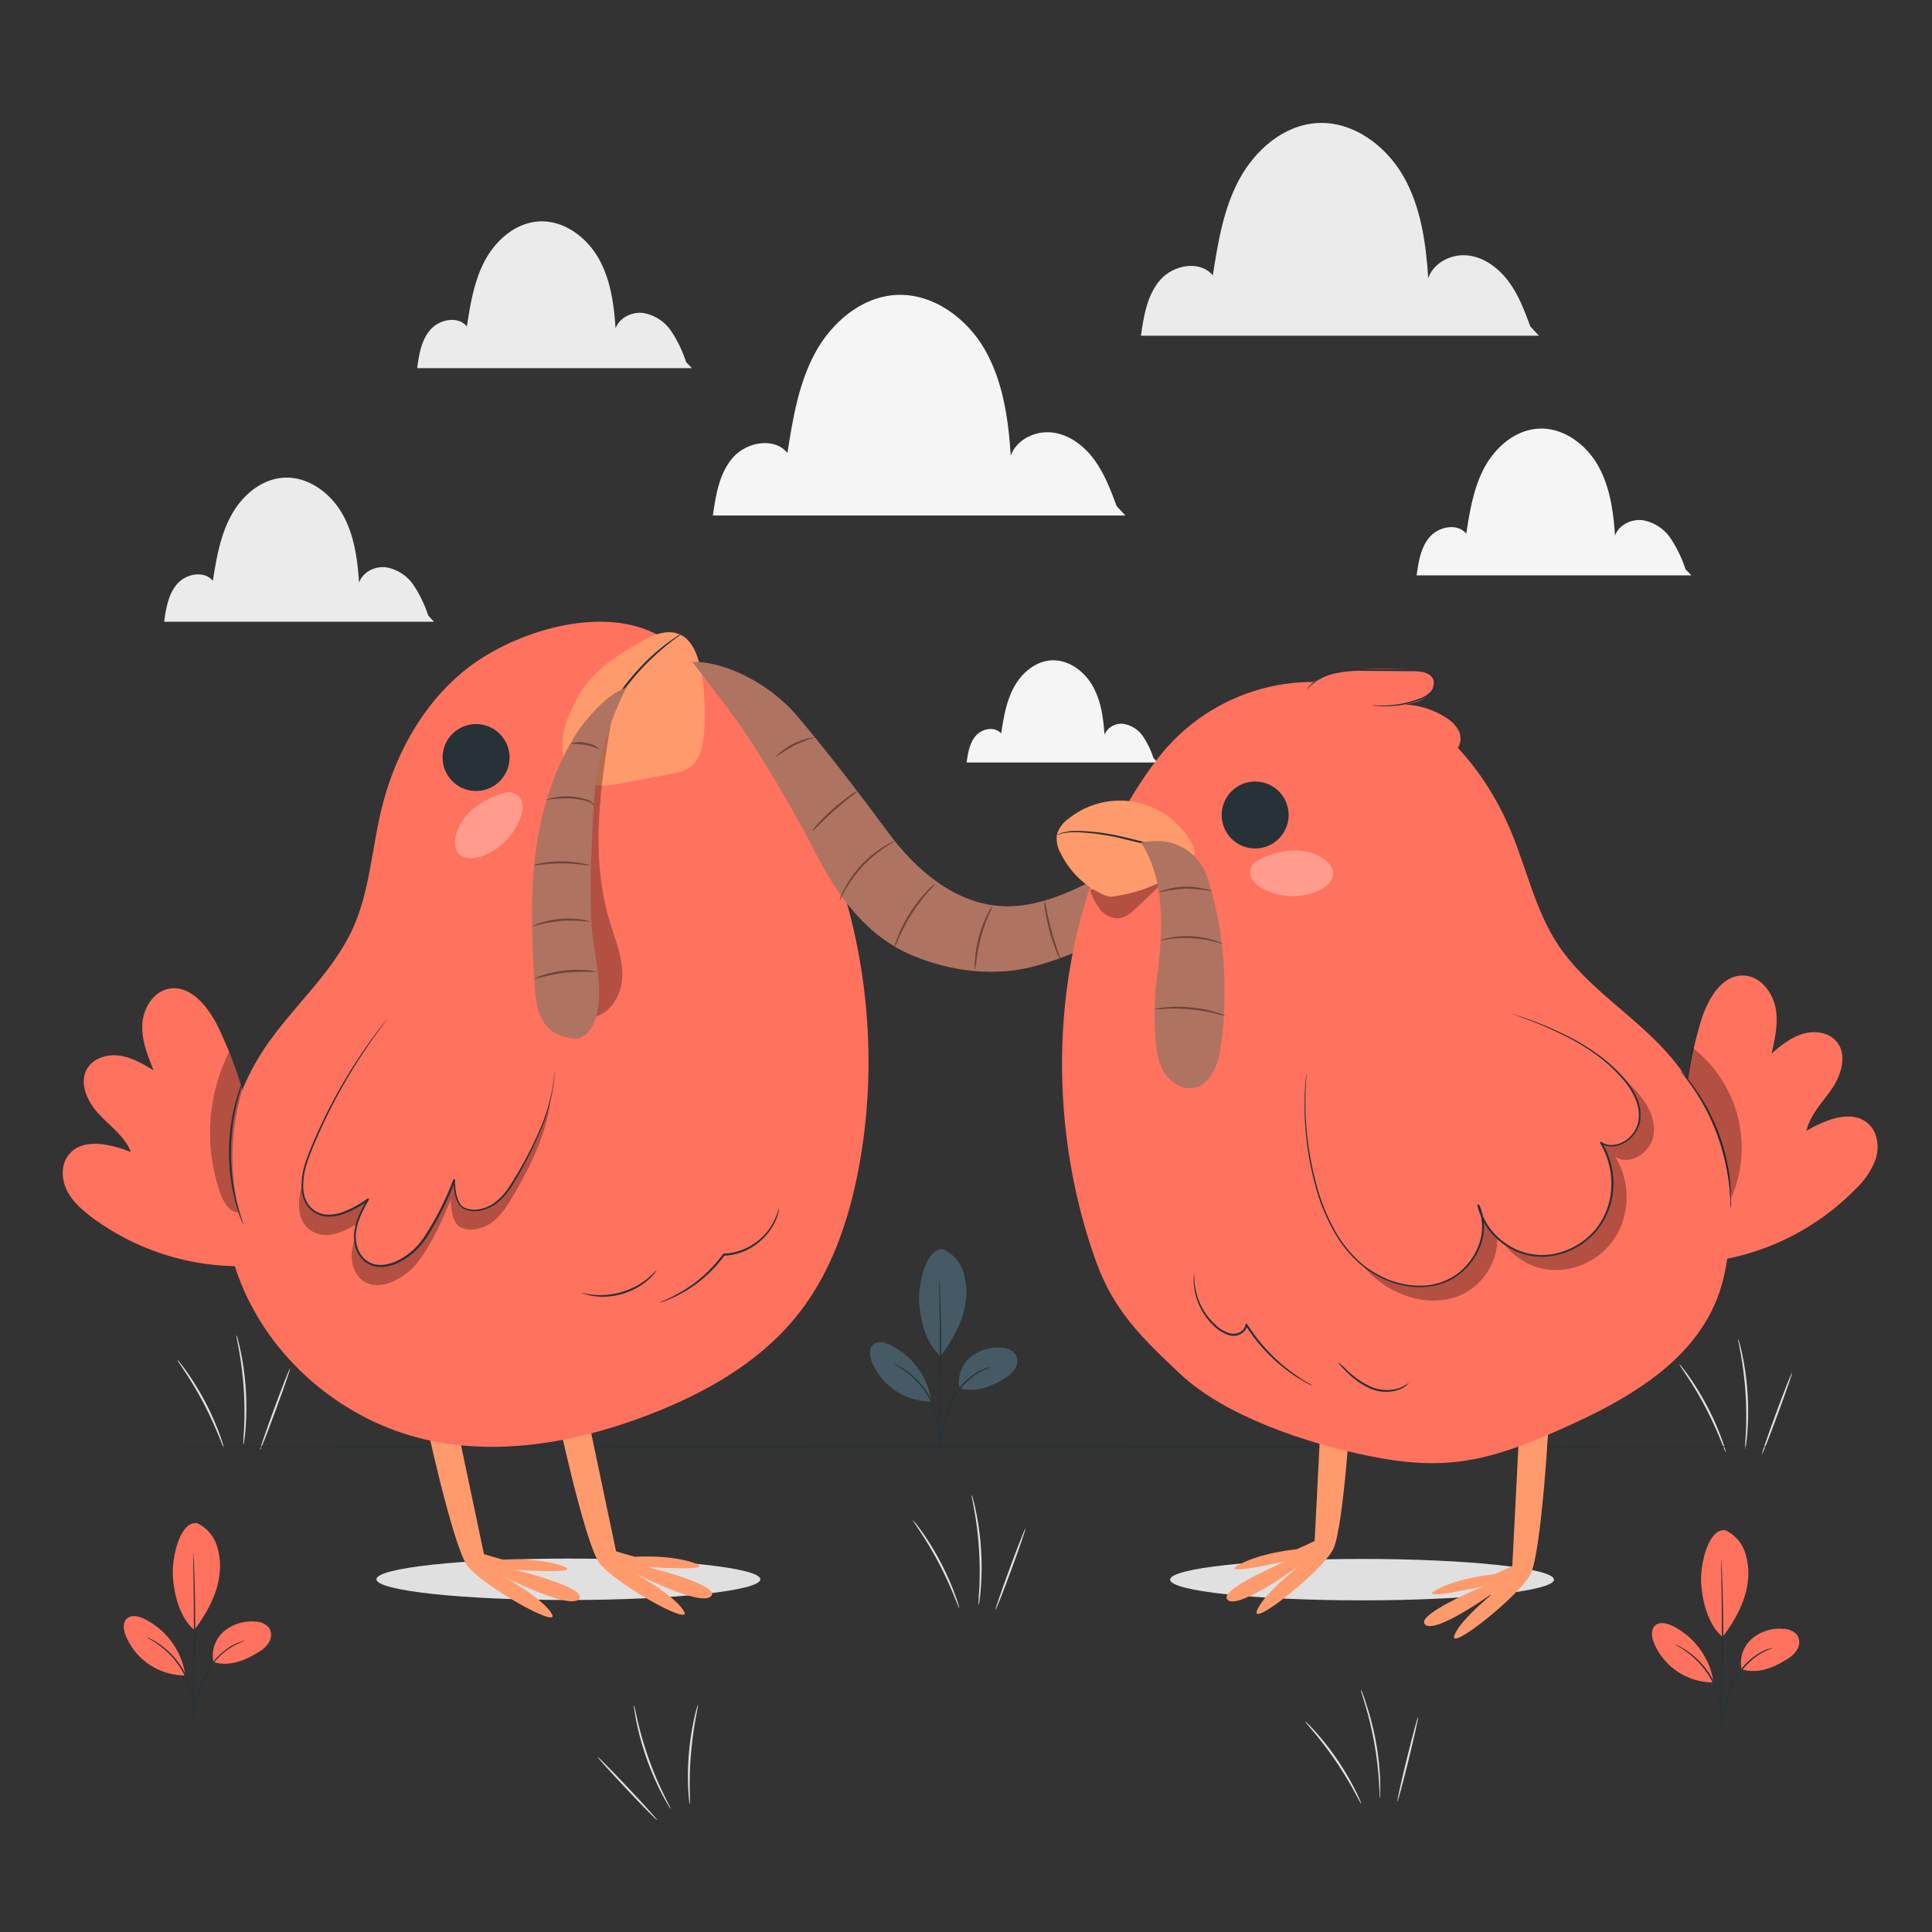 <svg xmlns="http://www.w3.org/2000/svg" viewBox="0 0 500 500"><rect x="0" y="0" width="500" height="500" fill="#333333" stroke="none"/><g id="freepik--background-complete--inject-293"><path d="M289,131c-1.56-4.17-3.15-8.4-5.78-12s-6.46-6.53-10.88-7.07-9.31,1.84-10.75,6c-.63-9.49-2-19.22-6.72-27.46s-13.61-14.71-23.1-14.13c-8.95.55-16.62,7.2-20.87,15.09s-5.72,16.94-7.12,25.79c-3.39-4.16-10.56-2.85-14.1,1.19s-4.43,9.68-5.19,15H291.25Z" style="fill:#f5f5f5"></path><path d="M110.82,159.29a31.89,31.89,0,0,0-3.78-7.84,10.84,10.84,0,0,0-7.11-4.63c-2.89-.35-6.09,1.21-7,4-.41-6.2-1.29-12.57-4.4-17.95s-8.9-9.62-15.11-9.24c-5.85.35-10.86,4.7-13.64,9.86S56,144.53,55.09,150.32c-2.22-2.72-6.9-1.87-9.21.77s-2.91,6.33-3.4,9.81h69.83Z" style="fill:#ebebeb"></path><path d="M396.06,84.5c-1.5-4-3-8.09-5.57-11.56s-6.23-6.3-10.49-6.82S371,67.9,369.63,72c-.61-9.15-1.9-18.54-6.49-26.49S350,31.29,340.86,31.85c-8.63.52-16,6.93-20.12,14.54s-5.52,16.34-6.87,24.88c-3.27-4-10.18-2.75-13.59,1.15s-4.28,9.33-5,14.46h103Z" style="fill:#ebebeb"></path><path d="M177.56,93.7a32.67,32.67,0,0,0-3.85-8A11,11,0,0,0,166.47,81c-2.94-.36-6.2,1.23-7.16,4-.42-6.32-1.31-12.8-4.48-18.28s-9.06-9.8-15.38-9.41c-6,.36-11.06,4.79-13.89,10s-3.81,11.28-4.74,17.18c-2.26-2.77-7-1.9-9.39.79s-3,6.44-3.46,10h71.11Z" style="fill:#ebebeb"></path><path d="M436.21,147.34a32.67,32.67,0,0,0-3.85-8,11,11,0,0,0-7.24-4.71c-2.94-.36-6.2,1.23-7.16,4-.42-6.32-1.32-12.8-4.48-18.29s-9.06-9.79-15.38-9.4c-6,.36-11.07,4.79-13.9,10s-3.81,11.28-4.74,17.18c-2.26-2.77-7-1.9-9.39.79s-2.95,6.44-3.45,10h71.1Z" style="fill:#f5f5f5"></path><path d="M298.51,196.17a22.74,22.74,0,0,0-2.67-5.55,7.67,7.67,0,0,0-5-3.27,4.68,4.68,0,0,0-5,2.8c-.29-4.39-.91-8.9-3.11-12.71s-6.3-6.81-10.69-6.54c-4.14.26-7.69,3.33-9.66,7s-2.65,7.84-3.29,11.94c-1.57-1.92-4.89-1.32-6.53.55s-2.05,4.48-2.4,6.94h49.42Z" style="fill:#f5f5f5"></path><ellipse cx="147.1" cy="408.72" rx="49.68" ry="5.36" style="fill:#e0e0e0"></ellipse><ellipse cx="352.49" cy="408.81" rx="49.67" ry="5.36" style="fill:#e0e0e0"></ellipse><path d="M170.1,471.05c-.11.1-3.65-3.48-7.91-8s-7.63-8.26-7.53-8.36,3.64,3.48,7.91,8S170.2,471,170.1,471.05Z" style="fill:#e0e0e0"></path><path d="M173.59,468.15a4.71,4.71,0,0,1-.64-.94c-.38-.62-.9-1.53-1.51-2.68a71.91,71.91,0,0,1-6.77-19.11c-.25-1.28-.42-2.31-.51-3a4,4,0,0,1-.09-1.12,5.47,5.47,0,0,1,.29,1.09c.18.81.41,1.81.67,3a90.68,90.68,0,0,0,6.74,19l1.36,2.75A4.5,4.5,0,0,1,173.59,468.15Z" style="fill:#e0e0e0"></path><path d="M180.63,441.26c.08,0-.23,1.43-.64,3.73s-.88,5.5-1.18,9.05-.33,6.78-.3,9.11.1,3.79,0,3.8a4.64,4.64,0,0,1-.17-1c-.08-.65-.15-1.6-.22-2.77a70.44,70.44,0,0,1,1.49-18.25c.25-1.14.48-2.07.67-2.7A4,4,0,0,1,180.63,441.26Z" style="fill:#e0e0e0"></path><path d="M361.64,466.22c-.14,0,.95-5,2.43-11s2.79-10.89,2.93-10.86-.95,4.95-2.43,11S361.78,466.25,361.64,466.22Z" style="fill:#e0e0e0"></path><path d="M357.17,465.42a4.8,4.8,0,0,1-.11-1.13c-.05-.84-.11-1.86-.17-3.06a90.42,90.42,0,0,0-3.53-19.87l-.89-2.94a4.47,4.47,0,0,1-.28-1.09,4.56,4.56,0,0,1,.47,1c.28.68.64,1.66,1,2.9a71.53,71.53,0,0,1,3.54,20c0,1.3,0,2.35,0,3.08A4.33,4.33,0,0,1,357.17,465.42Z" style="fill:#e0e0e0"></path><path d="M337.78,445.5a4.18,4.18,0,0,1,.76.68c.48.45,1.13,1.14,1.91,2a69.88,69.88,0,0,1,10.3,15.13c.53,1.05.93,1.91,1.18,2.52a4.23,4.23,0,0,1,.35,1c-.07,0-.73-1.26-1.85-3.31s-2.76-4.83-4.76-7.78-4-5.48-5.5-7.28S337.72,445.55,337.78,445.5Z" style="fill:#e0e0e0"></path><path d="M257.62,416.67c-.13-.05,1.5-4.82,3.64-10.64s4-10.51,4.13-10.46-1.49,4.81-3.64,10.64S257.76,416.72,257.62,416.67Z" style="fill:#e0e0e0"></path><path d="M253.27,415.37a4.3,4.3,0,0,1,0-1.13c0-.84.1-1.86.17-3.07A91.06,91.06,0,0,0,252.18,391c-.22-1.18-.41-2.19-.56-3a5.67,5.67,0,0,1-.16-1.12,4.39,4.39,0,0,1,.36,1.07c.2.7.45,1.72.72,3a71.56,71.56,0,0,1,1.28,20.23c-.1,1.29-.22,2.34-.33,3.06A5.37,5.37,0,0,1,253.27,415.37Z" style="fill:#e0e0e0"></path><path d="M236.23,393.41s.27.24.69.75,1,1.27,1.67,2.22a70.53,70.53,0,0,1,4.79,7.82,69.68,69.68,0,0,1,3.74,8.38c.41,1.1.71,2,.89,2.63a3.86,3.86,0,0,1,.24,1c-.08,0-.58-1.34-1.47-3.5s-2.2-5.11-3.86-8.27-3.36-5.89-4.64-7.85S236.17,393.45,236.23,393.41Z" style="fill:#e0e0e0"></path><path d="M67.3,375.21c-.13,0,1.5-4.82,3.65-10.64s4-10.52,4.13-10.47-1.5,4.82-3.65,10.65S67.44,375.26,67.3,375.21Z" style="fill:#e0e0e0"></path><path d="M63,373.91a4.3,4.3,0,0,1,0-1.13c0-.84.1-1.86.17-3.07a93.76,93.76,0,0,0-.08-10.1,92.86,92.86,0,0,0-1.2-10c-.22-1.19-.4-2.19-.56-3a4.38,4.38,0,0,1-.15-1.12,5.27,5.27,0,0,1,.35,1.08c.2.7.45,1.72.72,3a70.2,70.2,0,0,1,1.36,10.07,72.62,72.62,0,0,1-.07,10.16c-.11,1.3-.23,2.35-.34,3.07A4.64,4.64,0,0,1,63,373.91Z" style="fill:#e0e0e0"></path><path d="M45.91,351.94a4,4,0,0,1,.69.76c.41.51,1,1.27,1.67,2.22a72,72,0,0,1,4.8,7.82,71.27,71.27,0,0,1,3.74,8.37c.4,1.11.7,2,.88,2.64a3.45,3.45,0,0,1,.24,1c-.07,0-.58-1.33-1.47-3.49s-2.2-5.11-3.86-8.27-3.35-5.9-4.64-7.85S45.85,352,45.91,351.94Z" style="fill:#e0e0e0"></path><path d="M456,376.33c-.13-.05,1.5-4.82,3.65-10.64s4-10.51,4.13-10.46-1.5,4.81-3.65,10.64S456.15,376.38,456,376.33Z" style="fill:#e0e0e0"></path><path d="M451.66,375a4.93,4.93,0,0,1,0-1.13c0-.84.1-1.86.17-3.07a91.06,91.06,0,0,0-1.28-20.14c-.22-1.18-.4-2.19-.55-3a4.27,4.27,0,0,1-.16-1.12,4.74,4.74,0,0,1,.35,1.07c.2.7.45,1.72.72,3a70.2,70.2,0,0,1,1.36,10.07,72.79,72.79,0,0,1-.07,10.17c-.11,1.29-.23,2.34-.34,3.06A4.64,4.64,0,0,1,451.66,375Z" style="fill:#e0e0e0"></path><path d="M434.62,353.06a4,4,0,0,1,.69.76c.41.51,1,1.27,1.67,2.22a72,72,0,0,1,4.8,7.82,70.59,70.59,0,0,1,3.74,8.38c.4,1.1.7,2,.88,2.63a3.45,3.45,0,0,1,.24,1c-.07,0-.58-1.33-1.47-3.49s-2.2-5.11-3.86-8.27-3.35-5.9-4.64-7.85S434.56,353.11,434.62,353.06Z" style="fill:#e0e0e0"></path></g><g id="freepik--Floor--inject-293"><path d="M474.32,374.4c0,.15-100.44.27-224.31.27s-224.33-.12-224.33-.27,100.42-.26,224.33-.26S474.32,374.26,474.32,374.4Z" style="fill:#263238"></path></g><g id="freepik--Plants--inject-293"><path d="M244.2,323.35a9.75,9.75,0,0,1,5.05,5.72,17.08,17.08,0,0,1,.67,7.75c-.57,5-3.43,10.11-6.5,14.13-4.24-3.7-5.21-10.15-5.5-13.45-.46-5.22,1.89-14.92,6.28-14.15" style="fill:#455a64"></path><path d="M248.34,359.25a8.33,8.33,0,0,1,2.69-7.91,11.06,11.06,0,0,1,8.14-2.54,4.66,4.66,0,0,1,3.58,1.61,3.54,3.54,0,0,1,.05,3.6,7.17,7.17,0,0,1-2.67,2.63c-3.67,2.3-7.64,3.85-11.79,2.61" style="fill:#455a64"></path><path d="M242.91,374.67a5.1,5.1,0,0,1,.15-1c.13-.73.31-1.67.51-2.8a29.16,29.16,0,0,1,2.89-8.92,17.73,17.73,0,0,1,6.4-6.8,12.08,12.08,0,0,1,2.61-1.16,6.28,6.28,0,0,1,.75-.19.78.78,0,0,1,.27,0,20.3,20.3,0,0,0-3.5,1.61,18.52,18.52,0,0,0-6.21,6.76,31.26,31.26,0,0,0-2.95,8.8c-.26,1.17-.47,2.11-.63,2.77A6,6,0,0,1,242.91,374.67Z" style="fill:#263238"></path><path d="M243.07,330.9a2.43,2.43,0,0,1,.05.46c0,.33,0,.76.08,1.29.06,1.13.12,2.76.19,4.77.13,4,.23,9.6.21,15.75s-.18,11.73-.35,15.76c-.08,2-.16,3.64-.23,4.76,0,.54-.07,1-.09,1.3a2.23,2.23,0,0,1-.05.45,1.59,1.59,0,0,1,0-.45c0-.34,0-.77,0-1.3,0-1.17.07-2.79.11-4.77.1-4,.21-9.6.24-15.75s0-11.71-.1-15.74c0-2-.06-3.6-.07-4.77,0-.54,0-1,0-1.3A2.44,2.44,0,0,1,243.07,330.9Z" style="fill:#263238"></path><path d="M241,362.31a19.42,19.42,0,0,0-10.62-14.25c-1.41-.68-3.26-1.12-4.42-.07s-.91,2.95-.34,4.42a16.63,16.63,0,0,0,15.28,10.31" style="fill:#455a64"></path><path d="M231.08,352.83a5.69,5.69,0,0,1,.9.39,10.94,10.94,0,0,1,1,.55,13.09,13.09,0,0,1,1.3.81,17.26,17.26,0,0,1,1.48,1.11,20,20,0,0,1,1.57,1.43,21.83,21.83,0,0,1,3,3.84,21.51,21.51,0,0,1,2,4.46,18.19,18.19,0,0,1,.5,2.07,16.94,16.94,0,0,1,.25,1.83,14.14,14.14,0,0,1,.07,1.52,10,10,0,0,1,0,1.15,6.19,6.19,0,0,1-.11,1c-.08,0,.06-1.4-.19-3.62a16.87,16.87,0,0,0-.29-1.81,20.08,20.08,0,0,0-.52-2,20.43,20.43,0,0,0-4.88-8.16,20.09,20.09,0,0,0-1.53-1.44c-.49-.44-1-.8-1.43-1.13C232.32,353.48,231,352.9,231.08,352.83Z" style="fill:#263238"></path><path d="M51.1,394.23a9.76,9.76,0,0,1,5,5.72,17.35,17.35,0,0,1,.67,7.75c-.57,5-3.43,10.11-6.5,14.13-4.24-3.7-5.21-10.15-5.5-13.45-.46-5.22,1.88-14.93,6.28-14.15" style="fill:#FF725E"></path><path d="M55.24,430.13a8.32,8.32,0,0,1,2.68-7.91,11.08,11.08,0,0,1,8.15-2.54,4.62,4.62,0,0,1,3.57,1.6,3.58,3.58,0,0,1,.06,3.61A7.22,7.22,0,0,1,67,427.51c-3.67,2.31-7.64,3.86-11.79,2.62" style="fill:#FF725E"></path><path d="M49.81,445.55a5.14,5.14,0,0,1,.15-1c.13-.72.3-1.66.51-2.79a29.3,29.3,0,0,1,2.88-8.92,17.81,17.81,0,0,1,6.41-6.8,11.88,11.88,0,0,1,2.61-1.16,6.28,6.28,0,0,1,.75-.19.76.76,0,0,1,.27,0A16.63,16.63,0,0,0,53.67,433a31.64,31.64,0,0,0-3,8.79c-.25,1.17-.46,2.12-.62,2.77A6.38,6.38,0,0,1,49.81,445.55Z" style="fill:#263238"></path><path d="M50,401.78a2.39,2.39,0,0,1,.05.45c0,.34,0,.77.08,1.3.06,1.13.12,2.76.19,4.77.13,4,.23,9.6.2,15.75s-.17,11.73-.34,15.75c-.08,2-.16,3.65-.23,4.77,0,.53-.07,1-.09,1.3a1.4,1.4,0,0,1-.06.45,3.26,3.26,0,0,1,0-.46c0-.33,0-.76,0-1.29,0-1.18.07-2.79.12-4.77.1-4,.21-9.6.24-15.75s0-11.71-.1-15.74c0-2-.06-3.6-.08-4.78,0-.53,0-1,0-1.29A1.84,1.84,0,0,1,50,401.78Z" style="fill:#263238"></path><path d="M47.91,433.19a19.42,19.42,0,0,0-10.62-14.25c-1.41-.68-3.26-1.12-4.43-.07s-.9,2.95-.33,4.41A16.6,16.6,0,0,0,47.81,433.6" style="fill:#FF725E"></path><path d="M38,423.71a5.69,5.69,0,0,1,.9.39,10.58,10.58,0,0,1,1,.54c.38.24.84.47,1.29.81a16.49,16.49,0,0,1,1.48,1.12A18.4,18.4,0,0,1,44.24,428a21.83,21.83,0,0,1,3,3.84,19.5,19.5,0,0,1,2.47,6.52A17.1,17.1,0,0,1,50,440.2a14,14,0,0,1,.07,1.52,10,10,0,0,1,0,1.15,6.19,6.19,0,0,1-.11,1c-.09,0,.06-1.4-.19-3.63a17.12,17.12,0,0,0-.29-1.8,20.4,20.4,0,0,0-.53-2,21.29,21.29,0,0,0-2-4.36,22,22,0,0,0-2.92-3.8,19.81,19.81,0,0,0-1.52-1.43A18,18,0,0,0,41,425.67C39.21,424.36,37.94,423.78,38,423.71Z" style="fill:#263238"></path><path d="M446.58,396.06a9.79,9.79,0,0,1,5.05,5.72,17.35,17.35,0,0,1,.67,7.75c-.57,5-3.43,10.11-6.51,14.12-4.23-3.69-5.21-10.14-5.5-13.44-.45-5.22,1.89-14.93,6.29-14.15" style="fill:#FF725E"></path><path d="M450.71,432a8.33,8.33,0,0,1,2.69-7.9,11,11,0,0,1,8.14-2.54,4.64,4.64,0,0,1,3.58,1.6,3.56,3.56,0,0,1,.05,3.61,7.19,7.19,0,0,1-2.66,2.62c-3.67,2.31-7.65,3.86-11.8,2.61" style="fill:#FF725E"></path><path d="M445.28,447.37a8.26,8.26,0,0,1,.15-1c.14-.72.31-1.66.52-2.79a29,29,0,0,1,2.88-8.92,17.91,17.91,0,0,1,6.4-6.81,12.7,12.7,0,0,1,2.61-1.15,6.28,6.28,0,0,1,.75-.19.8.8,0,0,1,.27,0,18.64,18.64,0,0,0-3.49,1.61,18.29,18.29,0,0,0-6.22,6.76,31.21,31.21,0,0,0-2.95,8.79c-.26,1.17-.46,2.12-.63,2.77A4.72,4.72,0,0,1,445.28,447.37Z" style="fill:#263238"></path><path d="M445.44,403.61a1.66,1.66,0,0,1,.05.45c0,.34.05.77.08,1.3.06,1.12.13,2.75.19,4.77.13,4,.24,9.6.21,15.75s-.18,11.72-.34,15.75c-.09,2-.17,3.65-.24,4.77,0,.53-.06,1-.08,1.3a2.87,2.87,0,0,1-.06.45,2.35,2.35,0,0,1,0-.46c0-.33,0-.76,0-1.29,0-1.18.07-2.8.12-4.78.1-4,.21-9.59.23-15.74s0-11.71-.1-15.74c0-2-.05-3.6-.07-4.78,0-.53,0-1,0-1.29A2.35,2.35,0,0,1,445.44,403.61Z" style="fill:#263238"></path><path d="M443.39,435a19.47,19.47,0,0,0-10.62-14.25c-1.42-.68-3.27-1.12-4.43-.07s-.9,2.95-.33,4.41a16.61,16.61,0,0,0,15.28,10.32" style="fill:#FF725E"></path><path d="M433.45,425.54a5.69,5.69,0,0,1,.9.39,9.54,9.54,0,0,1,1,.54c.38.24.84.47,1.29.81a18,18,0,0,1,1.48,1.12,17,17,0,0,1,1.57,1.43,19.93,19.93,0,0,1,5,8.29,16.7,16.7,0,0,1,.5,2.07,16.91,16.91,0,0,1,.26,1.84c.07.56.05,1.07.07,1.52a8,8,0,0,1,0,1.15,4.17,4.17,0,0,1-.11,1c-.08,0,.06-1.4-.18-3.63a17.29,17.29,0,0,0-.3-1.8,17.85,17.85,0,0,0-.52-2,21.84,21.84,0,0,0-2-4.36,22.5,22.5,0,0,0-2.92-3.8,19.88,19.88,0,0,0-1.53-1.43,16.55,16.55,0,0,0-1.43-1.14C434.69,426.19,433.42,425.61,433.45,425.54Z" style="fill:#263238"></path></g><g id="freepik--Chickens--inject-293"><path d="M109.58,364.1c0,1.52,7.62,35.92,11.29,41s24.07,16.64,22,12.68-12.82-9.95-12.82-9.95,17.22,8.87,19.8,6-16.53-7.56-16.53-7.56,18.48,1.25,12.22-1-15.4-1.65-15.4-1.65l-2.66-.74-2.23-.67-7.76-36.85Z" style="fill:#ff9a6c"></path><path d="M143.76,363.36c.05,1.52,7.61,35.92,11.29,41.05s24.06,16.64,22,12.68-12.81-10-12.81-10,17.21,8.88,19.8,6-16.53-7.56-16.53-7.56,18.48,1.26,12.22-1-15.4-1.64-15.4-1.64l-2.66-.74-2.23-.67-7.76-36.85Z" style="fill:#ff9a6c"></path><path d="M173.23,166.23h0c-13.08-9.77-34.58-4.72-48.39,4s-22.56,24-26.28,39.85c-2.35,10-2.94,20.58-7.16,30-5.35,11.91-15.9,20.6-23.11,31.48-11.62,17.53-13.81,40.85-6,60.36s25.4,34.75,45.73,40.11c19.5,5.15,40.4,1.5,59.26-5.65,15.14-5.73,29.82-14,39.72-26.85,8.17-10.56,12.61-23.57,15.13-36.68C231.86,252.47,214.52,194,173.23,166.23Z" style="fill:#FF725E"></path><path d="M63.88,298.93q1.41,2.2,2.8,4.41a106.47,106.47,0,0,0-10.17-37.41c-2.56-5.33-7.22-11.24-13-10-4,.89-6.48,5.16-6.68,9.24s1.37,8,2.91,11.8c-2.75-1.63-5.58-3.3-8.74-3.76s-6.76.57-8.41,3.3c-2.25,3.72,0,8.58,2.95,11.76s6.76,5.84,8.35,9.88c-5.45-2.14-12.74-3.82-16.24.88-1.9,2.54-1.74,6.2-.33,9.05s3.87,5,6.41,6.93A64.29,64.29,0,0,0,72.22,326.9Z" style="fill:#FF725E"></path><g style="opacity:0.3"><path d="M142.7,281.72,99.42,268.67a139.61,139.61,0,0,0-20.25,35.05c-2,4.92-3.17,11.56,1.14,14.63s9.89,0,14.09-3c-1.45,2.62-2.92,5.31-3.31,8.28s.54,6.3,3,7.94c3.65,2.38,8.58.2,11.88-2.65,5.51-4.76,10.71-18.57,10.71-18.57s-.11,6.16,2.61,7.33,6,.26,8.33-1.57,3.91-4.43,5.4-7C137.94,300.65,142.37,291.5,142.7,281.72Z"></path></g><path d="M131.74,197.5a8.66,8.66,0,1,1-7.13-10A8.66,8.66,0,0,1,131.74,197.5Z" style="fill:#263238"></path><g style="opacity:0.3"><path d="M135.08,207.57v0a3.52,3.52,0,0,0-4.45-2.4c-5.58,1.56-11,5.17-12.52,10.63-.47,1.69-.62,3.69.51,5,1.37,1.62,3.93,1.5,5.94.82a16.38,16.38,0,0,0,10.1-10A7.51,7.51,0,0,0,135.08,207.57Z" style="fill:#fff"></path></g><path d="M149.54,180.3c4.05-7,9.71-10.43,16.69-14.42,3-1.7,6.59-3.08,9.72-1.69s4.64,5.31,5.34,8.82a58.8,58.8,0,0,1,.84,17.41c-.3,3-1,6.34-3.49,8.12a11.94,11.94,0,0,1-4.8,1.69l-11.68,2.28c-4.19.83-8.88,1.55-12.43-.82-3.26-2.18-4.54-6.49-4.15-10.4s2.18-7.5,4-11" style="fill:#ff9a6c"></path><path d="M152.49,195.68a9,9,0,0,1,.42-1.54c.14-.5.33-1.1.59-1.78s.53-1.47.9-2.31a56.8,56.8,0,0,1,2.82-5.82,64.23,64.23,0,0,1,4.33-6.63,63.56,63.56,0,0,1,5.19-6,56.22,56.22,0,0,1,4.82-4.3c.71-.59,1.39-1.07,2-1.5s1.11-.79,1.54-1.06a9.34,9.34,0,0,1,1.37-.82,9.33,9.33,0,0,1-1.25,1c-.42.3-.92.67-1.49,1.13s-1.23.95-1.92,1.55c-1.41,1.17-3,2.64-4.71,4.36a62,62,0,0,0-9.44,12.51,63.25,63.25,0,0,0-2.9,5.72c-.39.83-.68,1.61-1,2.28s-.51,1.25-.68,1.73A10.22,10.22,0,0,1,152.49,195.68Z" style="fill:#263238"></path><g style="opacity:0.3"><path d="M62.72,282c-1.12-3.65-2.57-7.75-3.43-9.78a47,47,0,0,0-2.11,37c.83,2.18,2.36,4.64,4.69,4.55A60.91,60.91,0,0,1,62.72,282Z"></path></g><path d="M100.24,263.67A139.22,139.22,0,0,0,80,298.72c-2,4.92-3.17,11.55,1.14,14.63s9.89,0,14.09-3c-1.45,2.61-2.92,5.31-3.31,8.27s.54,6.3,3,7.94c3.65,2.39,8.58.21,11.88-2.65,5.5-4.76,10.7-18.56,10.7-18.56s-.1,6.15,2.62,7.33,6,.25,8.33-1.57,3.91-4.43,5.39-7c4.89-8.47,9.32-17.62,9.65-27.4" style="fill:#FF725E"></path><path d="M143.53,276.72a29,29,0,0,1-.3,4.06,46.5,46.5,0,0,1-3,11,99.58,99.58,0,0,1-8,15.53,17.64,17.64,0,0,1-3.46,3.91,10,10,0,0,1-5,2.18,7.1,7.1,0,0,1-2.89-.23c-.24-.06-.47-.17-.7-.25a3.22,3.22,0,0,1-.66-.42,3.83,3.83,0,0,1-1-1.21,9.34,9.34,0,0,1-.91-2.87,19.21,19.21,0,0,1-.26-3l.47.09a76.51,76.51,0,0,1-7.51,14.89,18.15,18.15,0,0,1-6.47,6,12.26,12.26,0,0,1-4.33,1.46,8.82,8.82,0,0,1-2.35-.08,6.86,6.86,0,0,1-2.2-.88,7,7,0,0,1-2.83-3.73,10.15,10.15,0,0,1-.41-4.6c.44-3.07,1.94-5.74,3.34-8.28l.37.34a27.3,27.3,0,0,1-6.69,3.61,11.09,11.09,0,0,1-3.69.63,6.88,6.88,0,0,1-3.55-1A6.64,6.64,0,0,1,79,311.2a8.61,8.61,0,0,1-.94-3.4,18.82,18.82,0,0,1,.89-6.65,59.12,59.12,0,0,1,2.28-5.89c.8-1.88,1.64-3.67,2.46-5.39,1.65-3.43,3.32-6.54,4.94-9.32A136.43,136.43,0,0,1,96.87,268c1.06-1.42,1.89-2.5,2.48-3.21l.66-.82a2.16,2.16,0,0,1,.23-.26,2,2,0,0,1-.2.29l-.62.84c-.56.74-1.37,1.84-2.4,3.26a146.75,146.75,0,0,0-8.14,12.66c-1.59,2.78-3.24,5.89-4.87,9.32-.81,1.72-1.63,3.51-2.42,5.38a59.8,59.8,0,0,0-2.24,5.86,18.24,18.24,0,0,0-.85,6.48,8.29,8.29,0,0,0,.89,3.22,6.27,6.27,0,0,0,2.31,2.43,6.43,6.43,0,0,0,3.31.91,10.49,10.49,0,0,0,3.52-.62,26.11,26.11,0,0,0,6.55-3.55.26.26,0,0,1,.36.06.26.26,0,0,1,0,.27c-1.39,2.53-2.85,5.16-3.26,8.1a9.36,9.36,0,0,0,.39,4.36,6.42,6.42,0,0,0,2.61,3.46,6.21,6.21,0,0,0,2,.81,8,8,0,0,0,2.19.07,11.86,11.86,0,0,0,4.15-1.4,17.59,17.59,0,0,0,6.29-5.85,76.49,76.49,0,0,0,7.48-14.76.24.24,0,0,1,.31-.13.22.22,0,0,1,.15.22,18.29,18.29,0,0,0,.25,3,8.88,8.88,0,0,0,.85,2.73,3,3,0,0,0,2,1.66,6.73,6.73,0,0,0,2.71.23,9.56,9.56,0,0,0,4.84-2.08,17.09,17.09,0,0,0,3.38-3.8A100.34,100.34,0,0,0,140,291.65a48.77,48.77,0,0,0,3.12-10.89c.19-1.31.3-2.32.34-3,0-.33.05-.58.07-.78A1.11,1.11,0,0,1,143.53,276.72Z" style="fill:#263238"></path><path d="M63.33,278.73a9.42,9.42,0,0,1-.45,1.46c-.17.47-.37,1-.56,1.71s-.46,1.43-.66,2.29a54.73,54.73,0,0,0-1.27,6,54,54,0,0,0-.16,15.09,55.84,55.84,0,0,0,1.14,6.07c.19.86.43,1.62.62,2.29s.36,1.26.52,1.72a9.57,9.57,0,0,1,.42,1.48,8.57,8.57,0,0,1-.61-1.41c-.19-.46-.4-1-.61-1.7s-.48-1.43-.7-2.29a49.46,49.46,0,0,1-1.26-6.1,51.08,51.08,0,0,1,.16-15.22,48.16,48.16,0,0,1,1.39-6.07c.23-.86.52-1.61.74-2.28s.45-1.23.65-1.69A8.42,8.42,0,0,1,63.33,278.73Z" style="fill:#263238"></path><g style="opacity:0.3"><path d="M157.76,238.36c-5.24-17.45-2.22-36.18.84-54.15a148.42,148.42,0,0,0-5.82,75.57l.65,3.45c4.75-.82,7.59-6.07,7.63-10.88S159.15,243,157.76,238.36Z"></path></g><path d="M200,179c.06.17-1.83.69-3.76,2s-3.07,2.89-3.21,2.77a9.44,9.44,0,0,1,7-4.76Z" style="fill:#6f4439"></path><path d="M201.6,312.65s0,.14,0,.41a7.64,7.64,0,0,1-.26,1.14,13.53,13.53,0,0,1-1.85,3.92,15.71,15.71,0,0,1-4.63,4.5,15,15,0,0,1-7.54,2.37l.21-.11-.26.35a33.93,33.93,0,0,1-11,9.54,30.15,30.15,0,0,1-4,1.84c-.49.19-.88.3-1.14.38a1.77,1.77,0,0,1-.42.1,11.61,11.61,0,0,1,1.48-.67,38.41,38.41,0,0,0,3.93-2,35.39,35.39,0,0,0,10.75-9.53l.25-.34a.26.26,0,0,1,.21-.11,14.79,14.79,0,0,0,7.3-2.25,16.05,16.05,0,0,0,4.58-4.3A18.45,18.45,0,0,0,201.6,312.65Z" style="fill:#263238"></path><path d="M150.58,334.62c0-.1,1.17.28,3.08.48a19.17,19.17,0,0,0,3.35,0,21.61,21.61,0,0,0,4-.75,21.91,21.91,0,0,0,3.78-1.58,20.22,20.22,0,0,0,2.78-1.88c1.48-1.21,2.24-2.15,2.31-2.09s-.14.27-.48.7a12,12,0,0,1-1.59,1.67,17.13,17.13,0,0,1-2.78,2,19.61,19.61,0,0,1-3.87,1.67,19.15,19.15,0,0,1-4.15.72,16.77,16.77,0,0,1-3.43-.15,12.11,12.11,0,0,1-2.25-.53A2.56,2.56,0,0,1,150.58,334.62Z" style="fill:#263238"></path><path d="M258.69,234.47c-11.85-.87-21.77-9.47-28.8-19s-15.81-21-23.5-30.08-19.56-14.35-27.21-14.1l9.31,12.21c7.7,10.22,16.82,26.08,22.67,37.46s13.37,21.5,25.19,26.41c9.92,4.11,21.52,5.5,31.85,2.57,20.48-5.79,39.8-19.14,50.71-37.41C298.16,213.87,279.44,236,258.69,234.47Z" style="fill:#ae7461"></path><path d="M210.87,190.81c0,.15-2.51.71-5.33,2.15s-4.8,3.13-4.9,3a16.78,16.78,0,0,1,10.23-5.16Z" style="fill:#6f4439"></path><path d="M210.19,215.09a8.8,8.8,0,0,1,1.44-1.83,49.66,49.66,0,0,1,8.36-7.41,8.48,8.48,0,0,1,2-1.2,11.66,11.66,0,0,1-1.76,1.5c-1.11.88-2.64,2.12-4.26,3.56s-3,2.81-4.06,3.81A11.17,11.17,0,0,1,210.19,215.09Z" style="fill:#6f4439"></path><path d="M217.31,233a3,3,0,0,1,.25-.82,20.54,20.54,0,0,1,.95-2.11,28,28,0,0,1,4.4-6.22,27.65,27.65,0,0,1,5.93-4.81,20.17,20.17,0,0,1,2-1.09,3.06,3.06,0,0,1,.79-.3c0,.08-1,.63-2.64,1.7a32.91,32.91,0,0,0-5.74,4.85,33.51,33.51,0,0,0-4.46,6.05C217.87,231.93,217.39,233,217.31,233Z" style="fill:#6f4439"></path><path d="M231.36,245.54a12.73,12.73,0,0,1,.88-2.85,37,37,0,0,1,3.24-6.41,37.61,37.61,0,0,1,4.42-5.68,12.4,12.4,0,0,1,2.2-2,23.82,23.82,0,0,1-1.93,2.25,49.45,49.45,0,0,0-4.25,5.71,48.76,48.76,0,0,0-3.34,6.28A24.49,24.49,0,0,1,231.36,245.54Z" style="fill:#6f4439"></path><path d="M252.33,250.94a9.83,9.83,0,0,1,0-2.55,30.58,30.58,0,0,1,3.23-11.78,9.69,9.69,0,0,1,1.33-2.17,17.42,17.42,0,0,1-1,2.32,42.49,42.49,0,0,0-2,5.71,40.36,40.36,0,0,0-1.15,6A18.47,18.47,0,0,1,252.33,250.94Z" style="fill:#6f4439"></path><path d="M274.42,248.39a9.27,9.27,0,0,1-1-2.11,45.11,45.11,0,0,1-1.82-5.39,48,48,0,0,1-1.14-5.56,9,9,0,0,1-.16-2.35,13.47,13.47,0,0,1,.53,2.28c.28,1.42.7,3.37,1.28,5.5s1.19,4,1.65,5.39A12.27,12.27,0,0,1,274.42,248.39Z" style="fill:#6f4439"></path><path d="M291.68,239.23a29.24,29.24,0,0,0-2.27-6.75,28.8,28.8,0,0,0-4.31-5.67,6,6,0,0,1,1.69,1.3,16.74,16.74,0,0,1,3.08,4.13,16.55,16.55,0,0,1,1.67,4.87A6.15,6.15,0,0,1,291.68,239.23Z" style="fill:#6f4439"></path><path d="M305.3,229.42a28.08,28.08,0,0,0-2-5.95,27.59,27.59,0,0,0-3.75-5,5,5,0,0,1,1.5,1.15,14.64,14.64,0,0,1,4.17,8A5,5,0,0,1,305.3,229.42Z" style="fill:#6f4439"></path><path d="M153,238c-.48-10,.16-20,.67-30s3.78-20.87,8.45-30.09c-5.18,1.74-10.94,8.61-13.46,12.73-6,9.84-9.05,20.8-10.27,31.78s-.69,22.05,0,33.06c.29,4.27.93,9.08,5,11.73,1.32.87,4.67,1.88,6.31,1.51,3-.68,4.49-4.82,4.77-6.21C156.21,254,153.37,246.64,153,238Z" style="fill:#ae7461"></path><path d="M154.5,251.58a63.66,63.66,0,0,0-8.28.13,63.22,63.22,0,0,0-8.09,1.72,8.43,8.43,0,0,1,2.25-1,28.24,28.24,0,0,1,5.78-1.26,28.85,28.85,0,0,1,5.92-.06A8.28,8.28,0,0,1,154.5,251.58Z" style="fill:#6f4439"></path><path d="M152.8,238.58a46.57,46.57,0,0,0-7.68-.26,43.92,43.92,0,0,0-7.52,1.53,7.56,7.56,0,0,1,2.08-.94,22.41,22.41,0,0,1,5.4-1.11,23,23,0,0,1,5.51.2A7.62,7.62,0,0,1,152.8,238.58Z" style="fill:#6f4439"></path><path d="M152.68,224c0,.16-3.27-.56-7.31-.55s-7.28.66-7.31.5a7.29,7.29,0,0,1,2.09-.57,28.21,28.21,0,0,1,5.22-.45,27.79,27.79,0,0,1,5.22.49A7.78,7.78,0,0,1,152.68,224Z" style="fill:#6f4439"></path><path d="M153.7,208.55a3,3,0,0,0-1.46-1.1,17.29,17.29,0,0,0-4.51-.8,40,40,0,0,0-6.53.38,16.55,16.55,0,0,1,11.19.08,2.76,2.76,0,0,1,1.15.92C153.72,208.33,153.73,208.54,153.7,208.55Z" style="fill:#6f4439"></path><path d="M155.2,193.85c-.08.14-1.6-.7-3.68-1.06s-3.79-.2-3.81-.36a6.85,6.85,0,0,1,3.91-.16A6.63,6.63,0,0,1,155.2,193.85Z" style="fill:#6f4439"></path><path d="M400.86,365c.19,1.5-1.91,36.67-4.73,42.31s-21.17,20.19-19.76,16,11.11-11.83,11.11-11.83-15.62,11.46-18.62,9,15.14-10,15.14-10-18.06,4.12-12.22.93,15-4,15-4l2.51-1.15,2.1-1,1.9-37.61Z" style="fill:#ff9a6c"></path><path d="M349.75,358.64c.19,1.5-1.9,36.66-4.73,42.3s-21.17,20.2-19.75,16,11.1-11.84,11.1-11.84-15.62,11.46-18.62,9S332.89,404,332.89,404s-18.05,4.13-12.22.94,14.95-4,14.95-4l2.51-1.14,2.1-1,1.91-37.61Z" style="fill:#ff9a6c"></path><path d="M430.81,271.74c-8.83-9.62-20.6-16.55-27.75-27.48-5.63-8.62-7.87-18.95-11.76-28.48-6.16-15.12-17.19-28.81-32.19-35.25l-.45-.19c-21-8.83-45.24-2-59.07,16-26.8,34.94-31.38,87.47-15.87,130.31,4.54,12.55,11.87,19.66,21.59,28.81,11.78,11.1,32.74,18,48.59,21.26,19.74,4.12,30.89,1.59,49.34-6.53,19.25-8.48,38.2-19.32,42.9-39.82S445,287.23,430.81,271.74Z" style="fill:#FF725E"></path><path d="M483.68,291c-4.19-4.09-11.13-1.29-16.18,1.67.94-4.24,4.28-7.46,6.7-11.06s3.89-8.75,1.09-12.07c-2.06-2.44-5.78-2.9-8.83-1.95s-5.59,3-8,5.08c.93-4,1.86-8.11,1-12.11s-4-7.83-8-8.08c-5.89-.36-9.58,6.2-11.28,11.86a106.47,106.47,0,0,0-4.19,38.55l2.07-4.8-3.86,28.93a64.28,64.28,0,0,0,46-19.28,20.58,20.58,0,0,0,5.25-7.85C486.37,296.89,486,293.25,483.68,291Z" style="fill:#FF725E"></path><path d="M319.51,217.75A8.66,8.66,0,1,0,318,205.6,8.66,8.66,0,0,0,319.51,217.75Z" style="fill:#263238"></path><g style="opacity:0.3"><path d="M323.92,227.4l0,0a3.53,3.53,0,0,1,1.63-4.79c5.14-2.65,11.56-3.69,16.4-.73,1.5.91,3,2.27,3.05,4,.11,2.12-1.85,3.77-3.79,4.64a16.34,16.34,0,0,1-14.2-.44A7.65,7.65,0,0,1,323.92,227.4Z" style="fill:#fff"></path></g><g style="opacity:0.3"><path d="M284,230l-1.88.37a17,17,0,0,0,2.59,5,5.8,5.8,0,0,0,4.94,2.28c1.81-.22,3.26-1.54,4.58-2.79l12-11.4C299.27,227,291.8,230.52,284,230Z"></path></g><path d="M308.3,218a21.2,21.2,0,0,0-31.84-6.06,7.59,7.59,0,0,0-2.94,4.13,7.69,7.69,0,0,0,1,4.8,22.66,22.66,0,0,0,11.79,11l1.12.23c7.58-1,14.56-3.66,20.12-8.9a4.73,4.73,0,0,0,1.56-2.3A4.43,4.43,0,0,0,308.3,218Z" style="fill:#ff9a6c"></path><path d="M273.52,216.06a7.59,7.59,0,0,1,1.31-.54c.45-.11,1-.21,1.64-.34s1.39-.15,2.21-.15a56.1,56.1,0,0,1,12.64,1.71c4.85,1.11,9.18,2.39,12.3,3.31l3.69,1.12a7,7,0,0,1,1.33.48,8.2,8.2,0,0,1-1.38-.28c-.89-.22-2.17-.55-3.74-1-3.15-.83-7.48-2-12.32-3.15a62.63,62.63,0,0,0-12.51-1.85c-.81,0-1.54,0-2.18.07l-1.63.24A6.46,6.46,0,0,1,273.52,216.06Z" style="fill:#263238"></path><g style="opacity:0.3"><path d="M341.77,281.45A79.25,79.25,0,0,0,343.82,309c2,7.85,5.37,15.61,11.32,21.1s14.88,8.24,22.41,5.28,12.31-12.51,8.7-19.75a17.22,17.22,0,0,0,14.76,13,18.54,18.54,0,0,0,17.54-9.26,20.1,20.1,0,0,0-.52-20c3.81,2.54,9.34-1.23,9.94-5.77s-2.14-8.86-5.34-12.14c-7.71-7.91-18.31-12.26-28.77-15.81"></path></g><path d="M338.09,277.78a79.53,79.53,0,0,0,2.06,27.57c2,7.84,5.36,15.61,11.32,21.1s14.88,8.23,22.41,5.28,12.31-12.51,8.69-19.76a17.22,17.22,0,0,0,14.77,13,18.54,18.54,0,0,0,17.54-9.25,20.12,20.12,0,0,0-.52-20c3.8,2.54,9.34-1.23,9.94-5.77s-2.15-8.86-5.34-12.14c-7.72-7.91-18.31-12.26-28.78-15.81" style="fill:#FF725E"></path><path d="M390.18,262a1.28,1.28,0,0,1,.28.07l.79.26c.7.22,1.74.58,3.08,1a99.74,99.74,0,0,1,11.35,4.78,56.2,56.2,0,0,1,7.51,4.52,40.73,40.73,0,0,1,7.63,6.94,18.88,18.88,0,0,1,2.94,4.9,10.59,10.59,0,0,1,.65,6,8.36,8.36,0,0,1-3.71,5.12,7.08,7.08,0,0,1-3.15,1.1,5.16,5.16,0,0,1-3.32-.83l.32-.31a20.75,20.75,0,0,1,3,11.4,18.88,18.88,0,0,1-4.44,11.7,19.11,19.11,0,0,1-11.47,6.41,16.63,16.63,0,0,1-6.87-.36,17.9,17.9,0,0,1-6.25-3.15,17,17,0,0,1-6.17-9.53.26.26,0,0,1,.49-.17,13.46,13.46,0,0,1,.38,10.34,16.86,16.86,0,0,1-6.09,8,15.25,15.25,0,0,1-4.46,2.17,19.2,19.2,0,0,1-4.79.75,22.3,22.3,0,0,1-9.12-1.8,25.64,25.64,0,0,1-7.43-4.77,32.25,32.25,0,0,1-5.27-6.41,49.27,49.27,0,0,1-5.74-13.62,78,78,0,0,1-2.69-21.06,59.53,59.53,0,0,1,.49-7.72s0,.17,0,.5-.06.85-.1,1.49c-.08,1.3-.18,3.24-.18,5.73a80.17,80.17,0,0,0,2.83,21A49.81,49.81,0,0,0,346.38,320a31.78,31.78,0,0,0,5.22,6.31,25.42,25.42,0,0,0,7.31,4.66,22,22,0,0,0,8.93,1.75,16.23,16.23,0,0,0,9-2.84,16.43,16.43,0,0,0,5.9-7.81,12.94,12.94,0,0,0-.37-9.94l.49-.17a16.43,16.43,0,0,0,6,9.23,17.13,17.13,0,0,0,6.05,3.06,16.48,16.48,0,0,0,6.66.35,18.69,18.69,0,0,0,11.17-6.23A18.42,18.42,0,0,0,417,307a20.39,20.39,0,0,0-2.88-11.15.23.23,0,0,1,.32-.31,4.73,4.73,0,0,0,3,.76,6.65,6.65,0,0,0,3-1,7.91,7.91,0,0,0,3.52-4.83,10.2,10.2,0,0,0-.61-5.77,18.45,18.45,0,0,0-2.86-4.8A40.87,40.87,0,0,0,413,272.9a57.55,57.55,0,0,0-7.45-4.54,104.27,104.27,0,0,0-11.27-4.89l-3-1.11-.78-.29Z" style="fill:#263238"></path><path d="M377.36,188.85a9.41,9.41,0,0,0-3.4-3.29,21.6,21.6,0,0,0-10.39-3.23c2.06-.37,4.21-.79,5.8-2.14s2.33-3.94,1-5.54c-1.07-1.28-3-1.44-4.64-1.45-8.09-.06-19.74-1-25.87,3.33l28,16.32a14.06,14.06,0,0,0,4.79,2.19,4.72,4.72,0,0,0,4.73-1.64A4.49,4.49,0,0,0,377.36,188.85Z" style="fill:#FF725E"></path><path d="M447.93,312.75a7.4,7.4,0,0,1-.11-1.52c0-.49,0-1.09-.09-1.78s-.08-1.49-.2-2.36a55.74,55.74,0,0,0-1-6.07,54.82,54.82,0,0,0-5.15-14.09,55.89,55.89,0,0,0-3.17-5.26c-.47-.74-1-1.36-1.37-1.93s-.77-1-1.08-1.42a8.09,8.09,0,0,1-.9-1.24,8.73,8.73,0,0,1,1.06,1.11c.33.36.73.82,1.15,1.37s.94,1.17,1.44,1.9a50.08,50.08,0,0,1,3.3,5.24,56.64,56.64,0,0,1,3.12,6.92,57.6,57.6,0,0,1,2.07,7.3,50.39,50.39,0,0,1,.86,6.14c.09.87.09,1.67.12,2.37s0,1.3,0,1.8A10.1,10.1,0,0,1,447.93,312.75Z" style="fill:#263238"></path><g style="opacity:0.3"><path d="M449.67,288.74A33,33,0,0,0,438,271.12l-1.32,8.25c7.11,8,9.93,18.84,11.49,30.46A33,33,0,0,0,449.67,288.74Z"></path></g><path d="M355.1,182.53c0-.05.77,0,2.16.06a27.58,27.58,0,0,0,5.85-.55,26.11,26.11,0,0,0,3.89-1.11,7.6,7.6,0,0,0,3.74-2.45,2.55,2.55,0,0,0,.42-2.2,3.24,3.24,0,0,0-1.54-1.83c-1.5-.87-3.42-.72-5.31-.75l-10.74-.08a31.36,31.36,0,0,0-8.65.8,13.81,13.81,0,0,0-5.2,2.6c-1.06.89-1.5,1.53-1.54,1.5a2.08,2.08,0,0,1,.3-.47,9.68,9.68,0,0,1,1.11-1.19,13.35,13.35,0,0,1,5.23-2.8,31.18,31.18,0,0,1,8.75-.92l10.74,0c1.87,0,3.87-.15,5.57.83a3.71,3.71,0,0,1,1.76,2.13,3,3,0,0,1-.5,2.61,8.07,8.07,0,0,1-4,2.59,26.58,26.58,0,0,1-4,1.07,25.13,25.13,0,0,1-5.92.38c-.7,0-1.24-.1-1.61-.15A3.72,3.72,0,0,1,355.1,182.53Z" style="fill:#263238"></path><path d="M339.75,358.67a1.7,1.7,0,0,1-.45-.18c-.28-.14-.7-.33-1.22-.62a40.08,40.08,0,0,1-4.28-2.69A43.68,43.68,0,0,1,322.36,343l.48-.12a2.59,2.59,0,0,1-.2.76,3.8,3.8,0,0,1-4.44,1.94,9.38,9.38,0,0,1-4-2.39,16.55,16.55,0,0,1-4.28-6.47,16,16,0,0,1-1-5.14,10.5,10.5,0,0,1,.06-1.42,1.59,1.59,0,0,1,.07-.49c.05,0,0,.68.08,1.9a17.24,17.24,0,0,0,1.13,5,16.61,16.61,0,0,0,4.27,6.25,8.91,8.91,0,0,0,3.77,2.24,3.66,3.66,0,0,0,2.22-.13,2.91,2.91,0,0,0,1.63-1.51,2.29,2.29,0,0,0,.16-.61h0a.27.27,0,0,1,.3-.22.26.26,0,0,1,.18.12A45.81,45.81,0,0,0,334,354.89a49.43,49.43,0,0,0,4.17,2.81A14.15,14.15,0,0,1,339.75,358.67Z" style="fill:#263238"></path><path d="M364.63,357.86s-.16.27-.58.63a6.53,6.53,0,0,1-2,1.17,10.4,10.4,0,0,1-7.58-.36,20.66,20.66,0,0,1-6.19-4.48,15.44,15.44,0,0,1-2.1-2.36,23,23,0,0,1,2.35,2.09,23.06,23.06,0,0,0,6.14,4.27,10.62,10.62,0,0,0,7.26.49A11.29,11.29,0,0,0,364.63,357.86Z" style="fill:#263238"></path><path d="M298.3,217.69l-3.09.28c6.67,10,5.63,23.63,4.25,34.63a78.47,78.47,0,0,0-.36,16.92c.27,3,.83,6,2.53,8.48s4.55,4.05,7.38,3.51c4.42-.85,6.26-6.1,6.9-10.55,2-13.79,1.14-30.3-3.56-44.18A13.55,13.55,0,0,0,298.3,217.69Z" style="fill:#ae7461"></path><path d="M313.84,230.72a41.5,41.5,0,0,0-7-.75,42.65,42.65,0,0,0-7,1,6.21,6.21,0,0,1,1.95-.76,20,20,0,0,1,5-.73,19.74,19.74,0,0,1,5,.57A6.12,6.12,0,0,1,313.84,230.72Z" style="fill:#6f4439"></path><path d="M316.59,244.37a31.88,31.88,0,0,0-16.44-.94,8.2,8.2,0,0,1,2.36-.71,23.55,23.55,0,0,1,11.82.67A7.86,7.86,0,0,1,316.59,244.37Z" style="fill:#6f4439"></path><path d="M317.21,262.92a19.15,19.15,0,0,1-2.67-.62,46.07,46.07,0,0,0-13-1.23,21.35,21.35,0,0,1-2.74.11,11,11,0,0,1,2.71-.47,34.6,34.6,0,0,1,6.64,0,34.19,34.19,0,0,1,6.52,1.25A11,11,0,0,1,317.21,262.92Z" style="fill:#6f4439"></path></g></svg>

